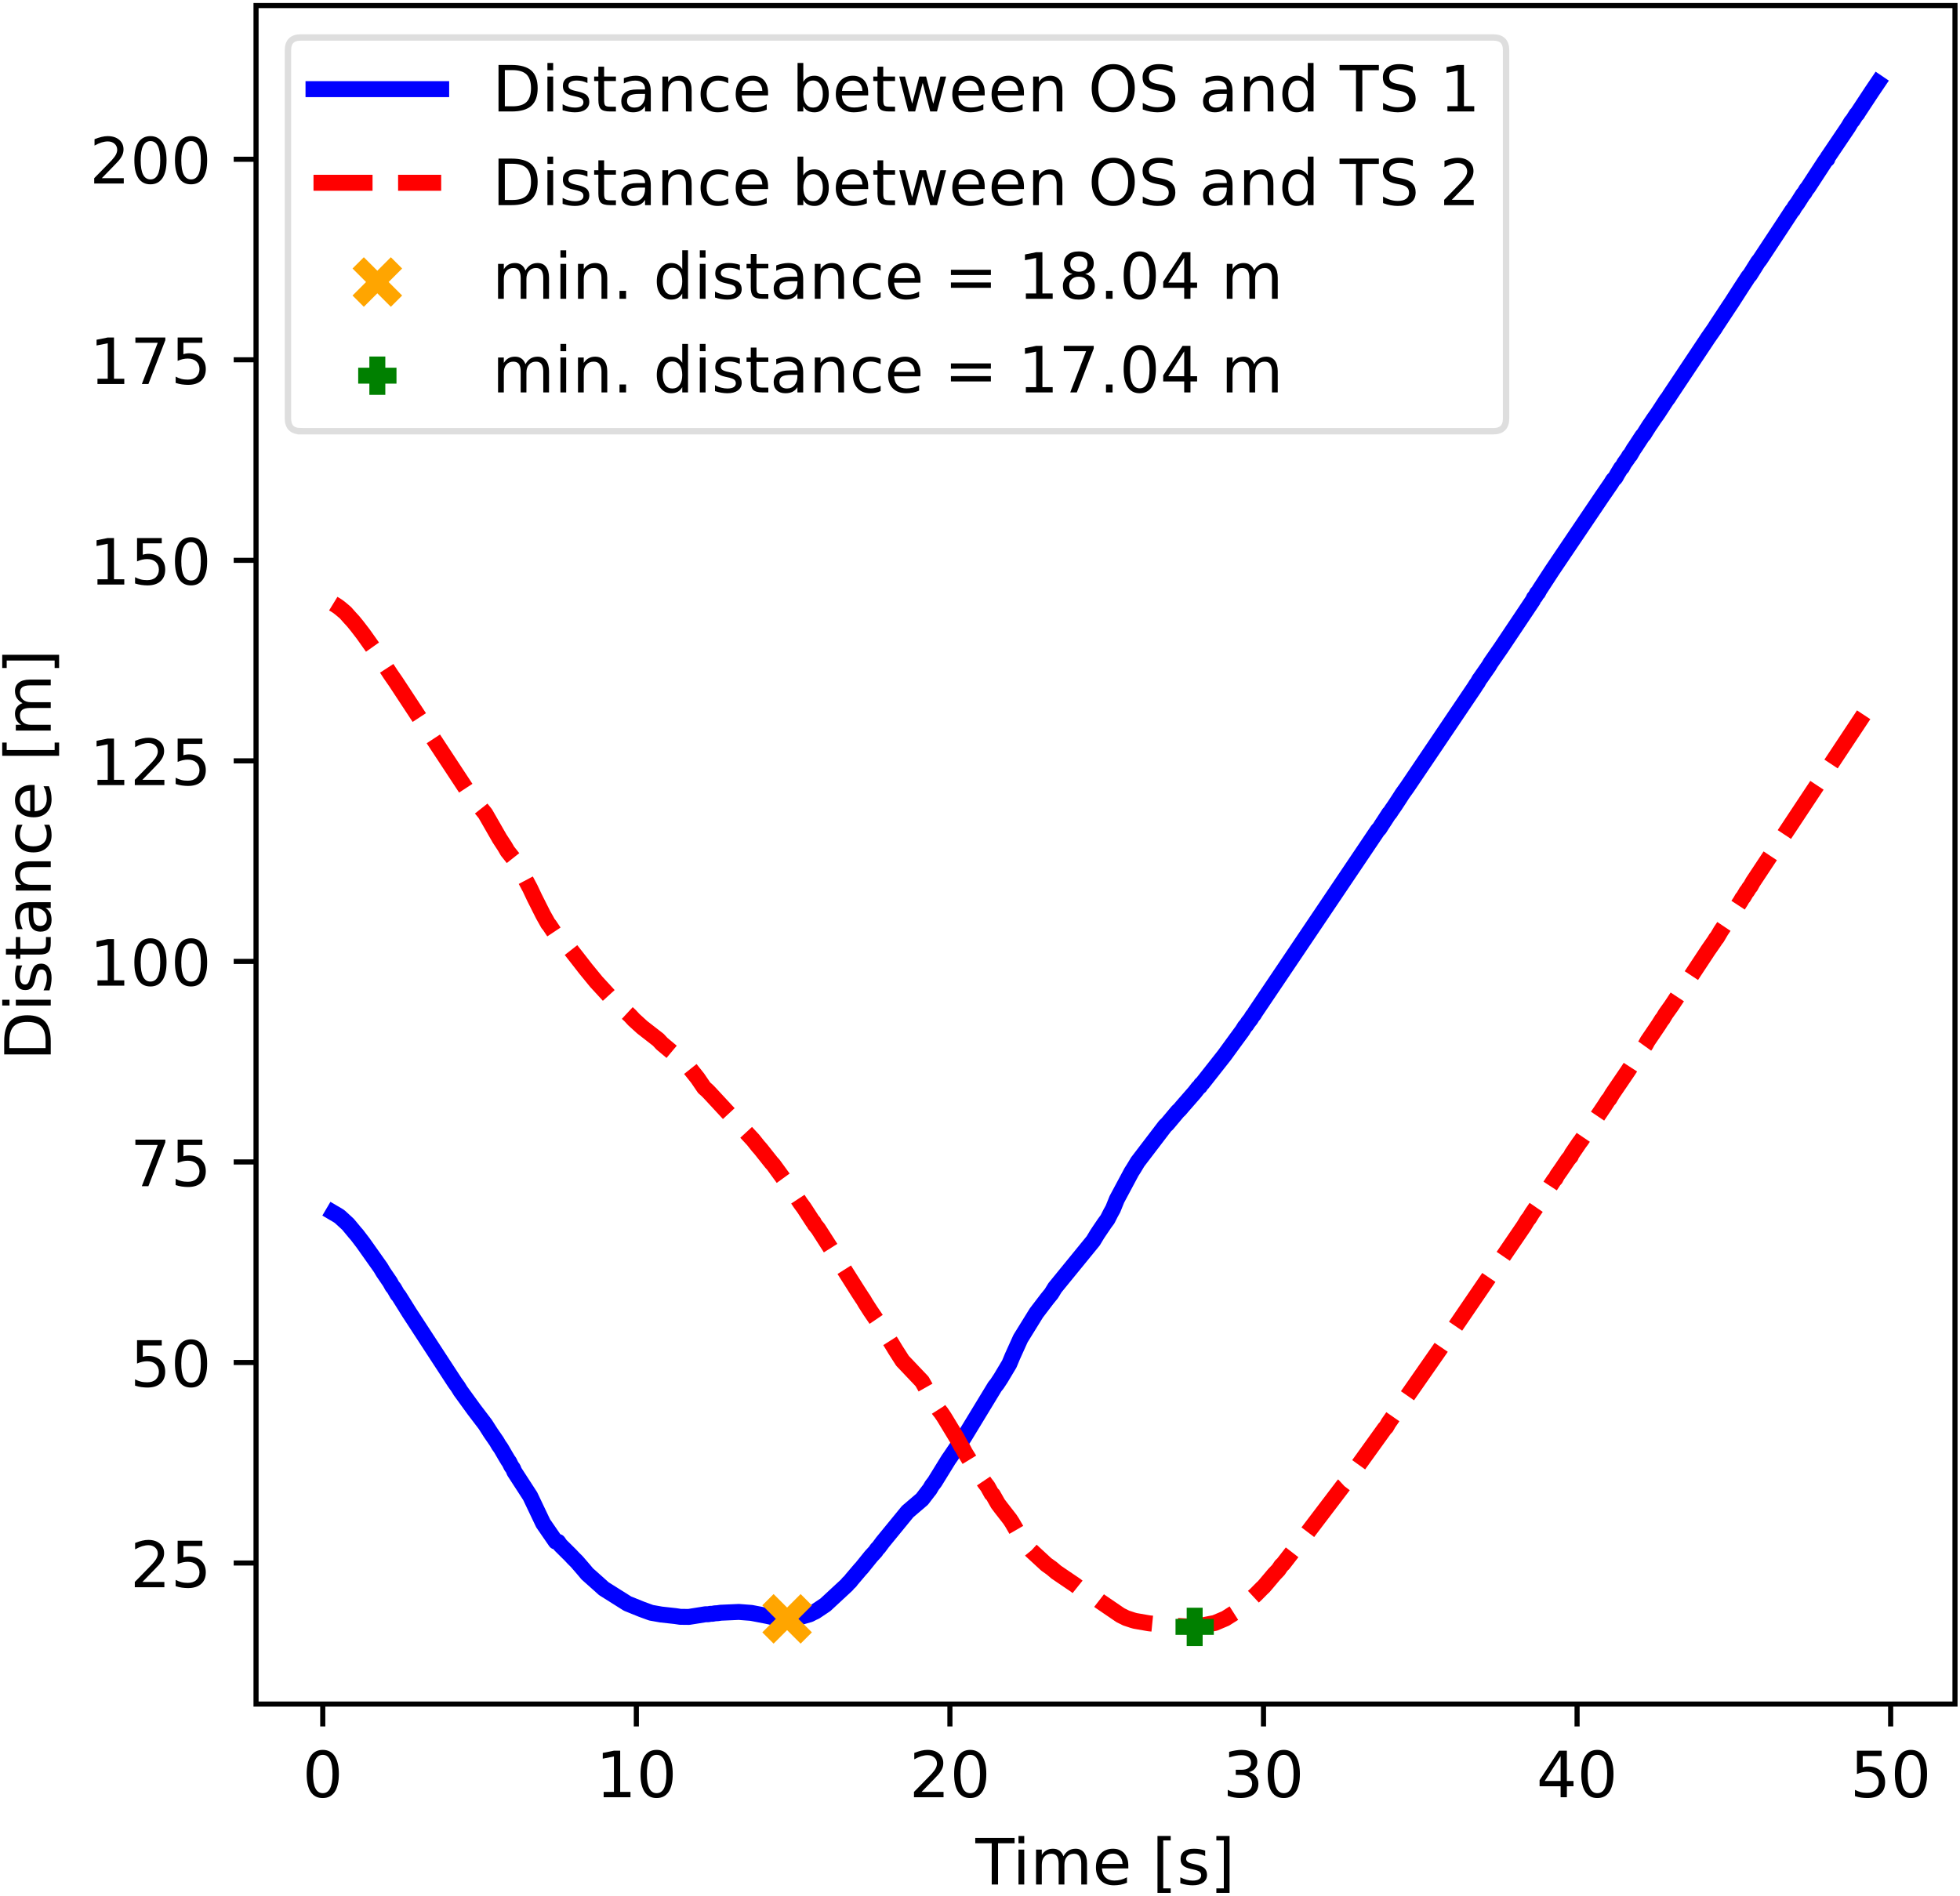 <svg xmlns="http://www.w3.org/2000/svg" xmlns:xlink="http://www.w3.org/1999/xlink" width="307pt" height="396" viewBox="0 0 307 297"><clipPath id="a"><path transform="matrix(1 0 0 -1 -63 305)" d="M0 0h460.8v345.6H0z"/></clipPath><g clip-path="url(#a)"><path d="M-63 305h460.8V-40.6H-63z" fill="#fff"/><path d="M40.104 266.984h266.112V.872H40.104z" fill="#fff"/><path stroke-width=".8" stroke-linejoin="round" fill="none" stroke="#000" d="M50.555 266.984v3.5"/><symbol id="b"><path transform="matrix(.001 0 0 .001 -.066 .013)" d="M318 664c-51 0-89-25-115-75s-38-125-38-225 12-175 38-225 64-75 115-75 89 25 115 75c25 50 38 125 38 225s-13 175-38 225c-26 50-64 75-115 75zm0 78c81 0 143-33 187-97 43-65 65-159 65-281 0-123-22-217-65-281-44-64-106-96-188-96S173 19 130 83 66 241 66 364c0 122 21 216 64 281 43 64 106 97 188 97z"/></symbol><use xlink:href="#b" transform="matrix(10 0 0 -10 48.035 281.708)"/><path stroke-width=".8" stroke-linejoin="round" fill="none" stroke="#000" d="M99.671 266.984v3.5"/><symbol id="c"><path transform="translate(-.11) scale(.001)" d="M124 83h161v556l-175-35v90l174 35h99V83h161V0H124v83z"/></symbol><use xlink:href="#c" transform="matrix(10 0 0 -10 94.412 281.578)"/><use xlink:href="#b" transform="matrix(10 0 0 -10 100.332 281.708)"/><path stroke-width=".8" stroke-linejoin="round" fill="none" stroke="#000" d="M148.788 266.984v3.5"/><symbol id="d"><path transform="translate(-.073) scale(.001)" d="M192 83h344V0H73v83c37 38 88 90 153 156 64 65 105 107 122 126 32 35 54 65 66 90 12 24 19 49 19 73 0 38-14 70-41 94s-62 37-106 37c-31 0-64-6-98-16-34-11-71-27-110-49v100c40 16 77 28 111 36s66 12 95 12c75 0 135-19 180-57s68-88 68-151c0-30-6-59-17-85-11-27-31-59-61-95-8-10-34-37-78-82S271 164 192 83z"/></symbol><use xlink:href="#d" transform="matrix(10 0 0 -10 143.159 281.578)"/><use xlink:href="#b" transform="matrix(10 0 0 -10 149.449 281.708)"/><path stroke-width=".8" stroke-linejoin="round" fill="none" stroke="#000" d="M197.905 266.984v3.5"/><symbol id="e"><path transform="matrix(.001 0 0 .001 -.076 .013)" d="M406 393c47-10 84-31 110-63s40-72 40-118c0-72-25-128-74-167-50-39-120-58-211-58-31 0-63 3-95 9-32 5-66 14-100 26v95c27-16 57-28 90-36 32-8 66-12 102-12 62 0 109 12 141 36s49 60 49 107c0 42-15 76-45 100s-72 37-126 37h-85v81h89c48 0 85 9 111 29 26 19 39 47 39 84s-14 66-40 86c-27 20-65 30-114 30-27 0-56-3-87-9s-65-15-102-27v88c37 10 72 18 105 23 32 5 63 8 93 8 74 0 133-17 177-51s66-80 66-138c0-40-12-74-35-102s-56-48-98-58z"/></symbol><use xlink:href="#e" transform="matrix(10 0 0 -10 192.306 281.708)"/><use xlink:href="#b" transform="matrix(10 0 0 -10 198.566 281.708)"/><path stroke-width=".8" stroke-linejoin="round" fill="none" stroke="#000" d="M247.022 266.984v3.5"/><symbol id="f"><path transform="translate(-.049) scale(.001)" d="M378 643 129 254h249v389zm-26 86h124V254h104v-82H476V0h-98v172H49v95l303 462z"/></symbol><use xlink:href="#f" transform="matrix(10 0 0 -10 241.153 281.578)"/><use xlink:href="#b" transform="matrix(10 0 0 -10 247.683 281.708)"/><path stroke-width=".8" stroke-linejoin="round" fill="none" stroke="#000" d="M296.139 266.984v3.5"/><symbol id="g"><path transform="matrix(.001 0 0 .001 -.077 .013)" d="M108 729h387v-83H198V467c14 5 29 9 43 11s29 4 43 4c81 0 145-23 193-67 48-45 72-105 72-181 0-79-25-140-74-183S357-13 269-13c-31 0-62 3-94 7-32 5-64 12-98 23v99c29-16 59-28 91-36 31-8 64-11 99-11 56 0 101 14 134 44 32 30 49 70 49 121 0 50-17 90-49 120-33 30-78 45-134 45-26 0-53-3-79-9s-53-15-80-27v366z"/></symbol><use xlink:href="#g" transform="matrix(10 0 0 -10 290.55 281.708)"/><use xlink:href="#b" transform="matrix(10 0 0 -10 296.8 281.708)"/><symbol id="h"><path transform="translate(.002) scale(.001)" d="M-2 729h616v-83H355V0h-99v646H-2v83z"/></symbol><symbol id="i"><path transform="translate(-.094) scale(.001)" d="M94 547h90V0H94v547zm0 213h90V646H94v114z"/></symbol><symbol id="j"><path transform="translate(-.091) scale(.001)" d="M520 442c22 40 49 69 80 89 31 19 68 29 111 29 56 0 100-20 131-60s47-97 47-170V0h-90v327c0 52-10 91-28 117-19 25-47 38-85 38-47 0-84-16-111-47s-40-73-40-126V0h-90v327c0 52-10 91-28 117-19 25-48 38-86 38-46 0-83-16-110-47s-40-73-40-126V0H91v547h90v-85c20 33 45 58 74 74 28 16 62 24 102 24s73-10 101-30 48-50 62-88z"/></symbol><symbol id="k"><path transform="matrix(.001 0 0 .001 -.055 .013)" d="M562 296v-44H149c4-62 22-110 56-142 33-32 79-48 139-48 34 0 68 4 100 12s65 21 97 39V28c-32-14-65-25-99-31s-69-10-103-10c-88 0-157 25-208 75S55 181 55 268c0 89 24 160 72 213 48 52 114 79 196 79 74 0 132-24 175-71 42-48 64-112 64-193zm-90 26c-1 49-15 88-41 118-27 29-63 44-107 44-50 0-90-15-120-43s-48-68-52-119h320z"/></symbol><symbol id="m"><path transform="matrix(.001 0 0 .001 -.086 .131)" d="M86 760h207v-70H176V-61h117v-70H86v891z"/></symbol><symbol id="n"><path transform="matrix(.001 0 0 .001 -.054 .013)" d="M443 531v-85c-26 12-52 22-79 29-28 6-56 10-85 10-45 0-79-7-101-21s-33-34-33-61c0-21 8-37 24-49s48-24 96-34l31-7c64-14 109-34 136-58 26-25 40-60 40-104 0-51-20-91-60-120-40-30-96-44-166-44-30 0-60 3-92 8S89 8 54 20v93c33-18 66-31 98-39 32-9 64-13 96-13 42 0 75 7 98 21 22 14 34 35 34 62 0 24-9 43-25 56s-52 26-108 38l-31 7c-56 12-97 30-121 54-25 24-37 57-37 100 0 51 18 91 54 119s88 42 156 42c33 0 64-3 94-8 29-5 56-12 81-21z"/></symbol><symbol id="o"><path transform="matrix(.001 0 0 .001 -.097 .131)" d="M304 760v-891H97v70h117v751H97v70h207z"/></symbol><use xlink:href="#h" transform="matrix(10 0 0 -10 152.757 295.25)"/><use xlink:href="#i" transform="matrix(10 0 0 -10 159.53 295.25)"/><use xlink:href="#j" transform="matrix(10 0 0 -10 162.28 295.25)"/><use xlink:href="#k" transform="matrix(10 0 0 -10 171.66 295.38)"/><use xlink:href="#l" transform="matrix(10 0 0 -10 177.26 295.25)"/><use xlink:href="#m" transform="matrix(10 0 0 -10 181.3 296.56)"/><use xlink:href="#n" transform="matrix(10 0 0 -10 184.88 295.38)"/><use xlink:href="#o" transform="matrix(10 0 0 -10 190.52 296.56)"/><path stroke-width=".8" stroke-linejoin="round" fill="none" stroke="#000" d="M40.104 244.884h-3.5"/><use xlink:href="#d" transform="matrix(10 0 0 -10 21.115 248.681)"/><use xlink:href="#g" transform="matrix(10 0 0 -10 27.515 248.811)"/><path stroke-width=".8" stroke-linejoin="round" fill="none" stroke="#000" d="M40.104 213.465h-3.5"/><use xlink:href="#g" transform="matrix(10 0 0 -10 21.155 217.392)"/><use xlink:href="#b" transform="matrix(10 0 0 -10 27.405 217.392)"/><path stroke-width=".8" stroke-linejoin="round" fill="none" stroke="#000" d="M40.104 182.046h-3.5"/><symbol id="p"><path transform="translate(-.082) scale(.001)" d="M82 729h469v-42L286 0H183l249 646H82v83z"/></symbol><use xlink:href="#p" transform="matrix(10 0 0 -10 21.205 185.843)"/><use xlink:href="#g" transform="matrix(10 0 0 -10 27.515 185.973)"/><path stroke-width=".8" stroke-linejoin="round" fill="none" stroke="#000" d="M40.104 150.627h-3.5"/><use xlink:href="#c" transform="matrix(10 0 0 -10 15.126 154.424)"/><use xlink:href="#b" transform="matrix(10 0 0 -10 21.046 154.554)"/><use xlink:href="#b" transform="matrix(10 0 0 -10 27.406 154.554)"/><path stroke-width=".8" stroke-linejoin="round" fill="none" stroke="#000" d="M40.104 119.208h-3.5"/><use xlink:href="#c" transform="matrix(10 0 0 -10 15.126 123.005)"/><use xlink:href="#d" transform="matrix(10 0 0 -10 21.116 123.005)"/><use xlink:href="#g" transform="matrix(10 0 0 -10 27.516 123.135)"/><path stroke-width=".8" stroke-linejoin="round" fill="none" stroke="#000" d="M40.104 87.789h-3.5"/><use xlink:href="#c" transform="matrix(10 0 0 -10 15.126 91.586)"/><use xlink:href="#g" transform="matrix(10 0 0 -10 21.156 91.716)"/><use xlink:href="#b" transform="matrix(10 0 0 -10 27.406 91.716)"/><path stroke-width=".8" stroke-linejoin="round" fill="none" stroke="#000" d="M40.104 56.37h-3.5"/><use xlink:href="#c" transform="matrix(10 0 0 -10 15.126 60.167)"/><use xlink:href="#p" transform="matrix(10 0 0 -10 21.206 60.167)"/><use xlink:href="#g" transform="matrix(10 0 0 -10 27.516 60.297)"/><path stroke-width=".8" stroke-linejoin="round" fill="none" stroke="#000" d="M40.104 24.95h-3.5"/><use xlink:href="#d" transform="matrix(10 0 0 -10 14.756 28.748)"/><use xlink:href="#b" transform="matrix(10 0 0 -10 21.046 28.878)"/><use xlink:href="#b" transform="matrix(10 0 0 -10 27.406 28.878)"/><symbol id="q"><path transform="translate(-.098) scale(.001)" d="M197 648V81h119c100 0 174 22 221 68 46 46 70 118 70 216s-24 169-70 215c-47 45-121 68-221 68H197zm-99 81h203c141 0 245-30 311-88 66-59 99-151 99-276 0-126-34-218-100-277S441 0 301 0H98v729z"/></symbol><symbol id="r"><path transform="translate(-.027) scale(.001)" d="M183 702V547h185v-70H183V180c0-45 6-74 18-86 12-13 37-19 75-19h92V0h-92c-70 0-118 13-144 39s-39 73-39 141v297H27v70h66v155h90z"/></symbol><symbol id="s"><path transform="matrix(.001 0 0 .001 -.06 .013)" d="M343 275c-73 0-123-9-151-25-28-17-42-45-42-85 0-32 10-58 31-76 21-19 50-28 86-28 50 0 90 17 120 53 30 35 45 82 45 141v20h-89zm179 37V0h-90v83c-21-34-47-58-77-73s-68-23-112-23c-56 0-101 15-134 46s-49 73-49 126c0 61 20 107 62 139 41 31 102 47 184 47h126v9c0 41-14 73-41 96-27 22-65 34-114 34-32 0-62-4-92-12s-58-19-85-33v83c32 12 64 22 95 28s61 10 91 10c79 0 138-21 177-62s59-103 59-186z"/></symbol><symbol id="t"><path transform="translate(-.091) scale(.001)" d="M549 330V0h-90v327c0 52-11 90-31 116s-50 39-90 39c-49 0-87-16-115-47s-42-73-42-126V0H91v547h90v-85c21 32 46 57 76 73 29 16 63 25 101 25 62 0 110-20 142-59s49-96 49-171z"/></symbol><symbol id="u"><path transform="matrix(.001 0 0 .001 -.055 .013)" d="M488 526v-84c-26 14-51 24-77 31s-51 11-77 11c-58 0-104-19-136-56s-48-89-48-155c0-67 16-119 48-156s78-55 136-55c26 0 51 3 77 10s51 18 77 32V21C462 9 436 0 410-5c-27-5-56-8-86-8-82 0-148 25-196 77-49 51-73 121-73 209 0 89 24 159 73 210s116 77 202 77c28 0 55-3 81-9s52-14 77-25z"/></symbol><use xlink:href="#q" transform="matrix(0 -10 -10 0 7.948 165.198)"/><use xlink:href="#i" transform="matrix(0 -10 -10 0 7.948 157.538)"/><use xlink:href="#n" transform="matrix(0 -10 -10 0 8.078 155.158)"/><use xlink:href="#r" transform="matrix(0 -10 -10 0 7.948 150.218)"/><use xlink:href="#s" transform="matrix(0 -10 -10 0 8.078 145.968)"/><use xlink:href="#t" transform="matrix(0 -10 -10 0 7.948 139.528)"/><use xlink:href="#u" transform="matrix(0 -10 -10 0 8.078 133.548)"/><use xlink:href="#k" transform="matrix(0 -10 -10 0 8.078 128.048)"/><use xlink:href="#l" transform="matrix(0 -10 -10 0 7.948 122.448)"/><use xlink:href="#m" transform="matrix(0 -10 -10 0 9.258 118.408)"/><use xlink:href="#j" transform="matrix(0 -10 -10 0 7.948 114.458)"/><use xlink:href="#o" transform="matrix(0 -10 -10 0 9.258 104.658)"/><clipPath id="v"><path transform="matrix(1 0 0 -1 -63 305)" d="M103.104 38.016h266.112v266.112H103.104z"/></clipPath><g clip-path="url(#v)"><path stroke-width="2.5" stroke-linecap="square" stroke-linejoin="round" fill="none" stroke="#00f" d="m52.2 190.004.766.451.26.178.511.466.781.721.875 1.054.191.236.32.36.977 1.28 2.745 3.878.398.674 1.071 1.573.378.691.211.224.575 1.005.206.225 1.665 2.667 7.132 10.941.467.647.408.663 2.097 2.89 1.783 2.343.835 1.31.938 1.36.339.585.324.455.275.47.472.815.412.682.138.175.348.703.26.345.207.508 2.475 3.82 2.034 4.268 1.97 2.856.378.046.348.505 1.602 1.591.461.492.496.49 1.096 1.269.574.684 1.798 1.6.776.701 3.713 2.338 2.2.89 1.494.545 1.567.278 2.244.247.767.114 1.33.015 2.633-.42.388.004.379-.072.304-.002.393-.072.408-.021.471-.071 2.859-.126 1.955.15 2.48.478.88.196 1.276.206 2.554-.097 1.96-.561.496-.257.378-.173 1.587-1.063 3.355-3.11.265-.325.211-.166.255-.335 1.405-1.653.172-.176 1.478-1.83.722-.786.187-.302.3-.31.59-.798 3.933-4.805 2.265-1.934 1.04-1.36.119-.129.393-.669.432-.568 2.156-3.499.324-.462 1.543-2.288.358-.413.364-.573 4.67-7.688.335-.416.574-.871 1.351-2.258.501-1.2 1.262-2.791 2.486-4.019 1.69-2.216.653-.804.564-.922 5.993-7.347.628-1.044.383-.574.742-1.096.486-.663.506-.995.344-.617.61-1.51 2.293-4.288.3-.468.186-.305.491-.814 4.298-5.631.32-.296 1.645-1.962.3-.28.427-.504 1.93-2.211.594-.762.236-.175.157-.3.211-.178 3.448-4.379 1.837-2.522 1.002-1.363.374-.61.25-.273.27-.422.393-.492.285-.485.201-.208.207-.358 19.224-28.557.226-.217.363-.58.384-.584.795-1.23.103-.071.379-.58.407-.582.81-1.241.374-.59.413-.578.363-.508 10.506-15.574.324-.517.172-.22.28-.515.216-.293 1.267-1.824.295-.503 1.596-2.304 5.015-7.498.172-.38.211-.221.27-.518.148-.072.236-.455 1.999-3.068L251 77.68l.202-.289 1.149-1.673.305-.51.363-.364.324-.586.575-.951.137-.072.364-.662.575-.805.206-.37.128-.072.555-.958.21-.295 1.155-1.769.211-.22.32-.518.564-.888.212-.297.49-.74.37-.516.308-.443 1.302-1.998.285-.365.226-.366 5.673-8.52.29-.442 1.08-1.55.226-.37 2.01-3.046.353-.523 1.527-2.38 1.18-1.808.21-.222.855-1.365.417-.668.295-.366 3.257-4.937 1.056-1.608.77-1.178.109-.073.29-.517.388-.514.893-1.404.202-.22.295-.516.294-.368 2.746-4.214.265-.22.035-.222.304-.443 2.937-4.355.482-.812.206-.222.609-.957.118-.073.172-.294 2.136-3.243.904-1.335"/></g><clipPath id="w"><path transform="matrix(1 0 0 -1 -63 305)" d="M103.104 38.016h266.112v266.112H103.104z"/></clipPath><g clip-path="url(#w)"><path stroke-width="2.5" stroke-dasharray="9.25,4" stroke-linejoin="round" fill="none" stroke="red" d="m52.2 94.573.639.392.486.367.79.67.688.777.516.56.584.715.978 1.27 2.745 3.868.398.674 1.174 1.803.781 1.127 11.533 17.543 1.866 2.35.639.788 2.24 3.905.81 1.239.417.721.875 1.106.206.434.928 1.398 1.547 2.913.664 1.41 1.37 2.724.471.84.31.553.182.206 1.006 1.508.379.056.348.535 1.425 1.516 1.41 1.799 1.12 1.443 1.674 2.045 1.086 1.18 1.233 1.35 2.99 2.773.575.623 1.307 1.19 2.524 1.964.575.618 2.648 2.214.997.745 1.94 2.435 1.016 1.496.492.437.407.417 6.778 7.322.786.988.418.475 1.65 2.082.3.325 2.284 3.142.673.988.21.285.36.51.712 1.08.589.805 1.375 2.12.108.078.177.366.24.296.305.375 1.724 2.693 4.5 7.114.702 1.084.167.232.304.53.786 1.227 1.199 1.763 2.058 3.224.692 1.144 1.08 1.686 3.06 3.225 1.042 1.846.118.164.393.805.432.623.663 1.04.344.427.476.708 1.96 3.233.747 1.377.191.25.364.692.795 1.296 1.38 1.99.236.414.678 1.012.462.606.609 1.106.196.162.796 1.404.427.573 1.44 1.85.353.536 1.405 2.427 1.596 1.96 2.358 2.176.86.614.697.593.894.608 2.141 1.451.703.562 2.2 1.262.481.341.467.362 3.163 2.156.894.446.334.109.727.242.368.1 2.171.378 3.689.369 3.448.183 3.168-.608 1.655-.7 1.488-.946.752-.578.619-.476 1.955-1.814.903-.914.29-.267.324-.382 1.336-1.582.62-.65.451-.663.31-.297 1.502-1.94 1.243-1.622.197-.186 6.488-8.538.211-.195.172-.33.103-.064.477-.659 4.332-6.023 1.188-1.655.216-.207.359-.633 8.05-11.563 13.168-19.312.585-.967.201-.221.496-.81.668-.97.393-.675.187-.218 2.186-3.335.216-.216.265-.51.614-.867 1.08-1.597.295-.362.138-.145.152-.365 1.194-1.759.28-.369 3.713-5.496.506-.798.206-.218.476-.805 2.442-3.588.334-.516 1.05-1.621.87-1.328.211-.22.32-.446.275-.521.2-.294 1.101-1.622.501-.746.462-.742.098-.072.486-.819.89-1.245 5.417-8.199.29-.446 1.08-1.558.226-.373.103-.073.654-1.11 1.252-1.865.354-.516 1.473-2.245.256-.458.196-.226.477-.824.098-.073.324-.534.196-.229.379-.687 19.553-29.528"/></g><clipPath id="x"><path transform="matrix(1 0 0 -1 -63 305)" d="M103.104 38.016h266.112v266.112H103.104z"/></clipPath><g clip-path="url(#x)"><path d="m120.287 256.631 6-6m-6 0 6 6" fill="orange"/><path stroke-width="2.5" stroke-linejoin="round" fill="none" stroke="orange" d="m120.287 256.631 6-6m-6 0 6 6"/></g><clipPath id="y"><path transform="matrix(1 0 0 -1 -63 305)" d="M103.104 38.016h266.112v266.112H103.104z"/></clipPath><g clip-path="url(#y)"><path d="M184.124 254.888h6m-3 3v-6" fill="green"/><path stroke-width="2.5" stroke-linejoin="round" fill="none" stroke="green" d="M184.124 254.888h6m-3 3v-6"/></g><path stroke-width=".8" stroke-linecap="square" stroke-miterlimit="10" fill="none" stroke="#000" d="M40.104 266.984V.872M306.216 266.984V.872M40.104 266.984h266.112M40.104.872h266.112"/><path d="M47.104 67.56h186.797c1.333 0 2-.667 2-2V7.872c0-1.333-.667-2-2-2H47.104c-1.333 0-2 .667-2 2V65.56c0 1.333.667 2 2 2z" fill="#fff" fill-opacity=".8"/><path stroke-miterlimit="10" fill="none" stroke="#d5d6d5" stroke-opacity=".8" d="M47.104 67.56h186.797c1.333 0 2-.667 2-2V7.872c0-1.333-.667-2-2-2H47.104c-1.333 0-2 .667-2 2V65.56c0 1.333.667 2 2 2z"/><path stroke-width="2.5" stroke-linecap="square" stroke-linejoin="round" fill="none" stroke="#00f" d="M49.104 13.966h20"/><symbol id="z"><path transform="matrix(.001 0 0 .001 -.091 .013)" d="M487 273c0 66-14 117-41 155-28 38-65 57-112 57-48 0-85-19-112-57-28-38-41-89-41-155s13-118 41-156c27-38 64-56 112-56 47 0 84 18 112 56 27 38 41 90 41 156zM181 464c18 32 42 56 71 72s64 24 104 24c66 0 120-27 162-79 41-53 62-122 62-208s-21-156-62-208c-42-52-96-78-162-78-40 0-75 8-104 23s-53 39-71 72V0H91v760h90V464z"/></symbol><symbol id="A"><path transform="translate(-.042) scale(.001)" d="M42 547h90l112-427 112 427h106l112-427 112 427h90L633 0H527L409 448 291 0H185L42 547z"/></symbol><symbol id="B"><path transform="matrix(.001 0 0 .001 -.056 .013)" d="M394 662c-72 0-129-27-171-80-42-54-63-126-63-218s21-165 63-218c42-54 99-80 171-80 71 0 128 26 170 80 42 53 63 126 63 218s-21 164-63 218c-42 53-99 80-170 80zm0 80c102 0 183-35 245-103 61-68 92-160 92-275 0-116-31-207-92-275C577 21 496-13 394-13 291-13 209 21 148 89c-62 68-92 159-92 275 0 115 30 207 92 275 61 68 143 103 246 103z"/></symbol><symbol id="C"><path transform="matrix(.001 0 0 .001 -.066 .013)" d="M535 705v-96c-38 18-73 31-106 40-34 8-66 13-96 13-54 0-96-11-125-31-29-21-43-51-43-89 0-32 9-57 29-73 19-17 56-30 110-40l60-12c73-14 127-39 162-74 35-36 53-83 53-142 0-71-24-124-71-160-48-36-117-54-208-54-35 0-72 4-111 11S110 16 69 32v102c40-23 79-40 117-51 38-12 76-17 114-17 56 0 99 11 130 33 30 22 46 53 46 95 0 36-11 64-33 84s-58 35-108 45l-60 12c-74 14-127 37-160 69-33 31-49 74-49 130 0 64 22 115 68 152 45 37 108 56 188 56 34 0 68-3 104-9 35-6 71-16 109-28z"/></symbol><symbol id="D"><path transform="matrix(.001 0 0 .001 -.055 .013)" d="M454 464v296h90V0h-90v82c-19-33-43-57-72-72s-63-23-103-23c-66 0-120 26-162 78S55 187 55 273s20 155 62 208c42 52 96 79 162 79 40 0 74-8 103-24s53-40 72-72zM148 273c0-66 13-118 40-156s64-56 112-56 85 18 113 56c27 38 41 90 41 156s-14 117-41 155c-28 38-65 57-113 57s-85-19-112-57-40-89-40-155z"/></symbol><use xlink:href="#q" transform="matrix(10 0 0 -10 78.084 17.466)"/><use xlink:href="#i" transform="matrix(10 0 0 -10 85.744 17.466)"/><use xlink:href="#n" transform="matrix(10 0 0 -10 88.124 17.596)"/><use xlink:href="#r" transform="matrix(10 0 0 -10 93.064 17.466)"/><use xlink:href="#s" transform="matrix(10 0 0 -10 97.314 17.596)"/><use xlink:href="#t" transform="matrix(10 0 0 -10 103.754 17.466)"/><use xlink:href="#u" transform="matrix(10 0 0 -10 109.734 17.596)"/><use xlink:href="#k" transform="matrix(10 0 0 -10 115.234 17.596)"/><use xlink:href="#l" transform="matrix(10 0 0 -10 120.834 17.466)"/><use xlink:href="#z" transform="matrix(10 0 0 -10 124.924 17.596)"/><use xlink:href="#k" transform="matrix(10 0 0 -10 130.914 17.596)"/><use xlink:href="#r" transform="matrix(10 0 0 -10 136.784 17.466)"/><use xlink:href="#A" transform="matrix(10 0 0 -10 140.854 17.466)"/><use xlink:href="#k" transform="matrix(10 0 0 -10 149.164 17.596)"/><use xlink:href="#k" transform="matrix(10 0 0 -10 155.314 17.596)"/><use xlink:href="#t" transform="matrix(10 0 0 -10 161.824 17.466)"/><use xlink:href="#l" transform="matrix(10 0 0 -10 167.254 17.466)"/><use xlink:href="#B" transform="matrix(10 0 0 -10 170.994 17.596)"/><use xlink:href="#C" transform="matrix(10 0 0 -10 178.964 17.596)"/><use xlink:href="#l" transform="matrix(10 0 0 -10 184.654 17.466)"/><use xlink:href="#s" transform="matrix(10 0 0 -10 188.434 17.596)"/><use xlink:href="#t" transform="matrix(10 0 0 -10 194.874 17.466)"/><use xlink:href="#D" transform="matrix(10 0 0 -10 200.854 17.596)"/><use xlink:href="#l" transform="matrix(10 0 0 -10 206.654 17.466)"/><use xlink:href="#h" transform="matrix(10 0 0 -10 209.814 17.466)"/><use xlink:href="#C" transform="matrix(10 0 0 -10 216.604 17.596)"/><use xlink:href="#l" transform="matrix(10 0 0 -10 222.294 17.466)"/><use xlink:href="#c" transform="matrix(10 0 0 -10 226.574 17.466)"/><path stroke-width="2.5" stroke-dasharray="9.25,4" stroke-linejoin="round" fill="none" stroke="red" d="M49.104 28.638h20"/><use xlink:href="#q" transform="matrix(10 0 0 -10 78.084 32.138)"/><use xlink:href="#i" transform="matrix(10 0 0 -10 85.744 32.138)"/><use xlink:href="#n" transform="matrix(10 0 0 -10 88.124 32.268)"/><use xlink:href="#r" transform="matrix(10 0 0 -10 93.064 32.138)"/><use xlink:href="#s" transform="matrix(10 0 0 -10 97.314 32.268)"/><use xlink:href="#t" transform="matrix(10 0 0 -10 103.754 32.138)"/><use xlink:href="#u" transform="matrix(10 0 0 -10 109.734 32.268)"/><use xlink:href="#k" transform="matrix(10 0 0 -10 115.234 32.268)"/><use xlink:href="#l" transform="matrix(10 0 0 -10 120.834 32.138)"/><use xlink:href="#z" transform="matrix(10 0 0 -10 124.924 32.268)"/><use xlink:href="#k" transform="matrix(10 0 0 -10 130.914 32.268)"/><use xlink:href="#r" transform="matrix(10 0 0 -10 136.784 32.138)"/><use xlink:href="#A" transform="matrix(10 0 0 -10 140.854 32.138)"/><use xlink:href="#k" transform="matrix(10 0 0 -10 149.164 32.268)"/><use xlink:href="#k" transform="matrix(10 0 0 -10 155.314 32.268)"/><use xlink:href="#t" transform="matrix(10 0 0 -10 161.824 32.138)"/><use xlink:href="#l" transform="matrix(10 0 0 -10 167.254 32.138)"/><use xlink:href="#B" transform="matrix(10 0 0 -10 170.994 32.268)"/><use xlink:href="#C" transform="matrix(10 0 0 -10 178.964 32.268)"/><use xlink:href="#l" transform="matrix(10 0 0 -10 184.654 32.138)"/><use xlink:href="#s" transform="matrix(10 0 0 -10 188.434 32.268)"/><use xlink:href="#t" transform="matrix(10 0 0 -10 194.874 32.138)"/><use xlink:href="#D" transform="matrix(10 0 0 -10 200.854 32.268)"/><use xlink:href="#l" transform="matrix(10 0 0 -10 206.654 32.138)"/><use xlink:href="#h" transform="matrix(10 0 0 -10 209.814 32.138)"/><use xlink:href="#C" transform="matrix(10 0 0 -10 216.604 32.268)"/><use xlink:href="#l" transform="matrix(10 0 0 -10 222.294 32.138)"/><use xlink:href="#d" transform="matrix(10 0 0 -10 226.204 32.138)"/><path d="m56.104 47.185 6-6m-6 0 6 6" fill="orange"/><path stroke-width="2.5" stroke-linejoin="round" fill="none" stroke="orange" d="m56.104 47.185 6-6m-6 0 6 6"/><symbol id="E"><path transform="translate(-.107) scale(.001)" d="M107 124h103V0H107v124z"/></symbol><symbol id="F"><path transform="matrix(.001 0 0 .001 -.106 -.172)" d="M106 454h626v-82H106v82zm0-199h626v-83H106v83z"/></symbol><symbol id="G"><path transform="matrix(.001 0 0 .001 -.068 .013)" d="M318 346c-47 0-84-13-111-38s-40-59-40-103 13-79 40-104 64-37 111-37c46 0 83 12 110 38 27 25 41 59 41 103s-14 78-40 103c-27 25-64 38-111 38zm-99 42c-42 10-75 30-99 59s-35 64-35 106c0 58 20 104 62 138 41 34 98 51 171 51 72 0 129-17 171-51 41-34 62-80 62-138 0-42-12-77-36-106s-56-49-98-59c47-11 84-33 111-65 26-32 40-72 40-118 0-71-22-125-65-162-44-38-106-56-186-56S175 5 132 43c-43 37-64 91-64 162 0 46 13 86 40 118 26 32 63 54 111 65zm-36 156c0-38 11-68 35-89s57-31 100-31c42 0 75 10 99 31s36 51 36 89-12 67-36 88-57 32-99 32c-43 0-76-11-100-32s-35-50-35-88z"/></symbol><use xlink:href="#j" transform="matrix(10 0 0 -10 78.014 46.81)"/><use xlink:href="#i" transform="matrix(10 0 0 -10 87.784 46.81)"/><use xlink:href="#t" transform="matrix(10 0 0 -10 90.534 46.81)"/><use xlink:href="#E" transform="matrix(10 0 0 -10 97.034 46.81)"/><use xlink:href="#l" transform="matrix(10 0 0 -10 99.144 46.81)"/><use xlink:href="#D" transform="matrix(10 0 0 -10 102.874 46.94)"/><use xlink:href="#i" transform="matrix(10 0 0 -10 109.614 46.81)"/><use xlink:href="#n" transform="matrix(10 0 0 -10 111.994 46.94)"/><use xlink:href="#r" transform="matrix(10 0 0 -10 116.934 46.81)"/><use xlink:href="#s" transform="matrix(10 0 0 -10 121.184 46.94)"/><use xlink:href="#t" transform="matrix(10 0 0 -10 127.624 46.81)"/><use xlink:href="#u" transform="matrix(10 0 0 -10 133.604 46.94)"/><use xlink:href="#k" transform="matrix(10 0 0 -10 139.104 46.94)"/><use xlink:href="#l" transform="matrix(10 0 0 -10 144.704 46.81)"/><use xlink:href="#F" transform="matrix(10 0 0 -10 148.944 45.09)"/><use xlink:href="#l" transform="matrix(10 0 0 -10 156.264 46.81)"/><use xlink:href="#c" transform="matrix(10 0 0 -10 160.544 46.81)"/><use xlink:href="#G" transform="matrix(10 0 0 -10 166.484 46.94)"/><use xlink:href="#E" transform="matrix(10 0 0 -10 173.234 46.81)"/><use xlink:href="#b" transform="matrix(10 0 0 -10 176.004 46.94)"/><use xlink:href="#f" transform="matrix(10 0 0 -10 182.194 46.81)"/><use xlink:href="#l" transform="matrix(10 0 0 -10 188.064 46.81)"/><use xlink:href="#j" transform="matrix(10 0 0 -10 192.154 46.81)"/><path d="M56.104 58.856h6m-3 3v-6" fill="green"/><path stroke-width="2.5" stroke-linejoin="round" fill="none" stroke="green" d="M56.104 58.856h6m-3 3v-6"/><use xlink:href="#j" transform="matrix(10 0 0 -10 78.014 61.481)"/><use xlink:href="#i" transform="matrix(10 0 0 -10 87.784 61.481)"/><use xlink:href="#t" transform="matrix(10 0 0 -10 90.534 61.481)"/><use xlink:href="#E" transform="matrix(10 0 0 -10 97.034 61.481)"/><use xlink:href="#l" transform="matrix(10 0 0 -10 99.144 61.481)"/><use xlink:href="#D" transform="matrix(10 0 0 -10 102.874 61.611)"/><use xlink:href="#i" transform="matrix(10 0 0 -10 109.614 61.481)"/><use xlink:href="#n" transform="matrix(10 0 0 -10 111.994 61.611)"/><use xlink:href="#r" transform="matrix(10 0 0 -10 116.934 61.481)"/><use xlink:href="#s" transform="matrix(10 0 0 -10 121.184 61.611)"/><use xlink:href="#t" transform="matrix(10 0 0 -10 127.624 61.481)"/><use xlink:href="#u" transform="matrix(10 0 0 -10 133.604 61.611)"/><use xlink:href="#k" transform="matrix(10 0 0 -10 139.104 61.611)"/><use xlink:href="#l" transform="matrix(10 0 0 -10 144.704 61.481)"/><use xlink:href="#F" transform="matrix(10 0 0 -10 148.944 59.761)"/><use xlink:href="#l" transform="matrix(10 0 0 -10 156.264 61.481)"/><use xlink:href="#c" transform="matrix(10 0 0 -10 160.544 61.481)"/><use xlink:href="#p" transform="matrix(10 0 0 -10 166.624 61.481)"/><use xlink:href="#E" transform="matrix(10 0 0 -10 173.234 61.481)"/><use xlink:href="#b" transform="matrix(10 0 0 -10 176.004 61.611)"/><use xlink:href="#f" transform="matrix(10 0 0 -10 182.194 61.481)"/><use xlink:href="#l" transform="matrix(10 0 0 -10 188.064 61.481)"/><use xlink:href="#j" transform="matrix(10 0 0 -10 192.154 61.481)"/></g></svg>